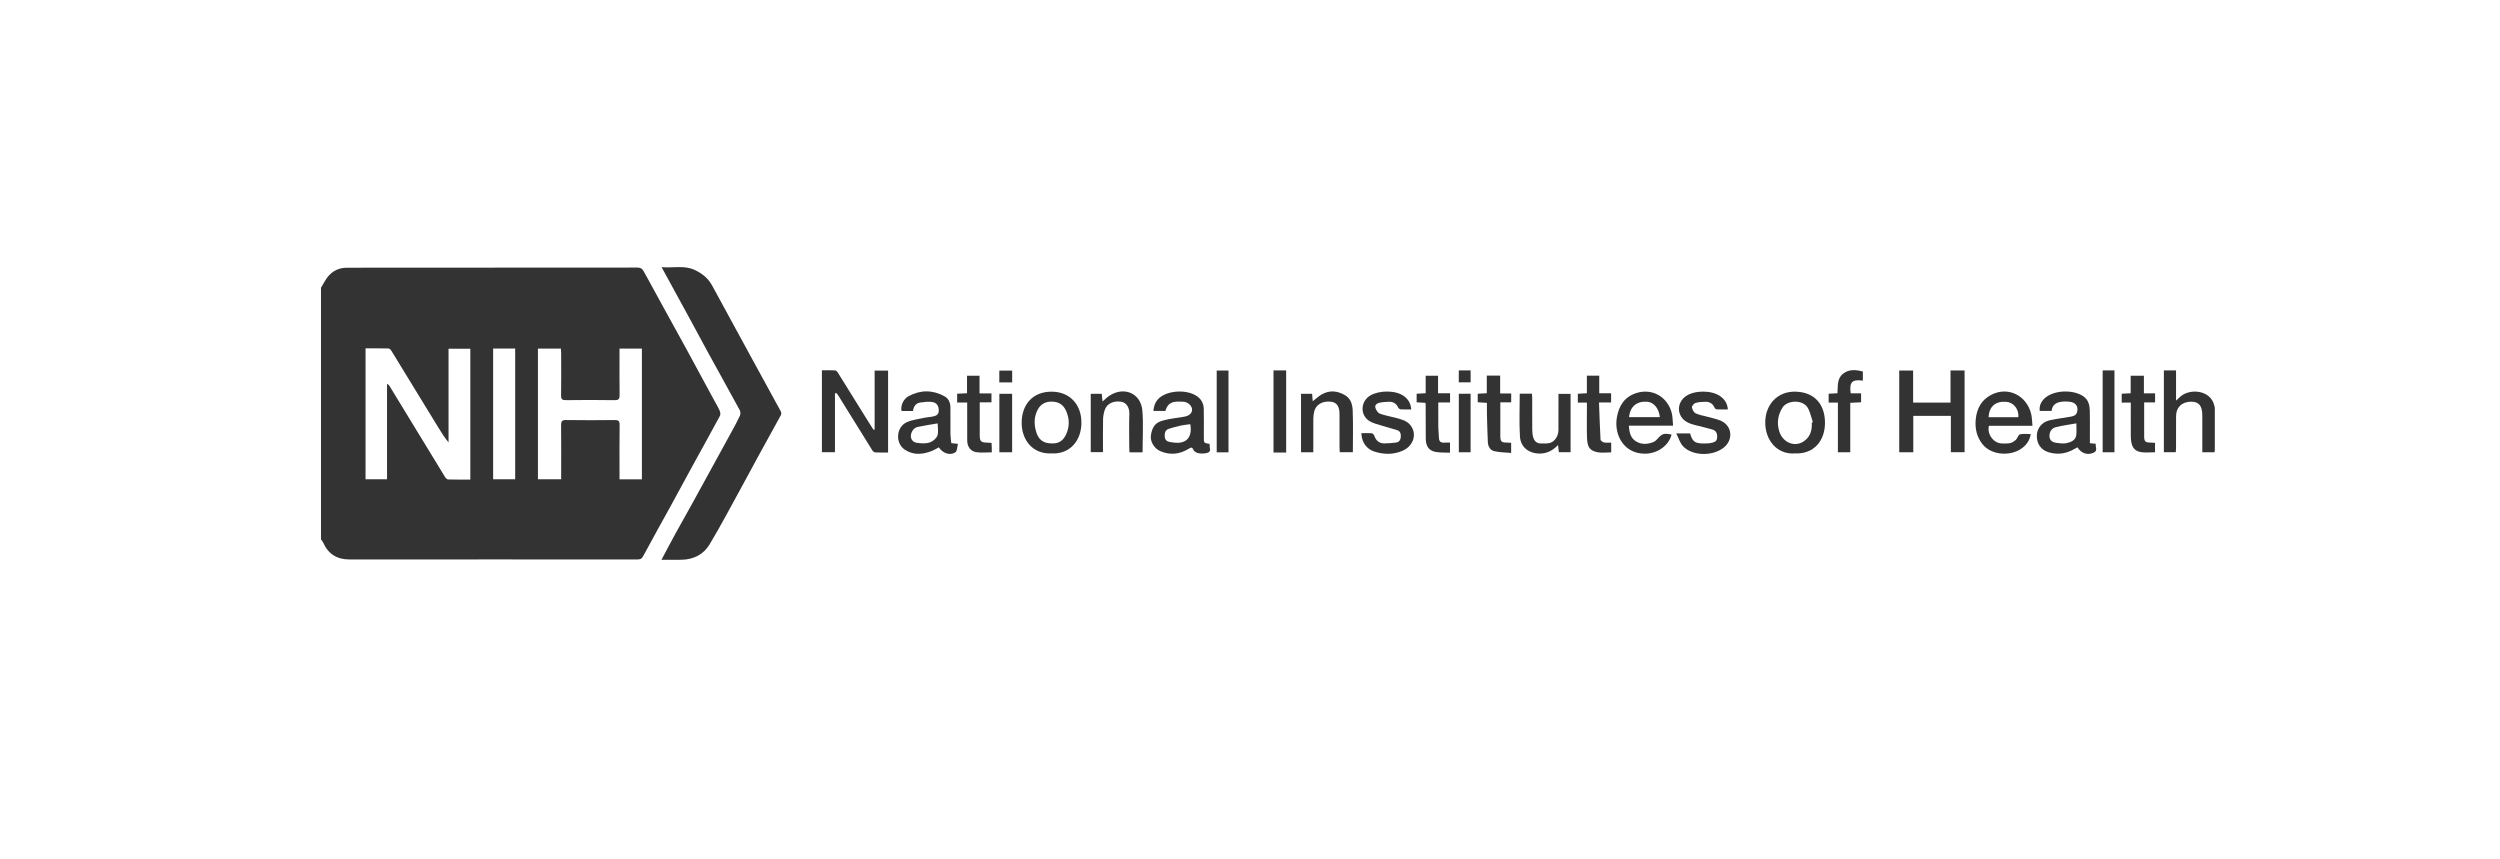 <?xml version="1.0" encoding="utf-8"?>
<!-- Generator: Adobe Illustrator 16.0.0, SVG Export Plug-In . SVG Version: 6.00 Build 0)  -->
<!DOCTYPE svg PUBLIC "-//W3C//DTD SVG 1.1//EN" "http://www.w3.org/Graphics/SVG/1.1/DTD/svg11.dtd">
<svg version="1.1" id="Layer_1" xmlns="http://www.w3.org/2000/svg" xmlns:xlink="http://www.w3.org/1999/xlink" x="0px" y="0px"
	 width="326px" height="112px" viewBox="0 0 326 112" enable-background="new 0 0 326 112" xml:space="preserve">
<rect id="background" opacity="0" fill="#4D4D4D" width="326" height="112"/>
<g>
	<path fill-rule="evenodd" clip-rule="evenodd" fill="#333333" d="M41.858,37.515c0.164-0.278,0.335-0.553,0.492-0.834
		c0.629-1.136,1.601-1.771,2.885-1.772c12.623-0.016,25.246-0.008,37.867-0.019c0.435,0,0.65,0.14,0.858,0.524
		c1.807,3.327,3.648,6.633,5.467,9.953c1.212,2.213,2.406,4.436,3.607,6.656c0.275,0.505,0.574,1,0.81,1.523
		c0.09,0.199,0.128,0.511,0.033,0.688c-1.188,2.205-2.408,4.394-3.611,6.589c-0.928,1.691-1.838,3.393-2.767,5.085
		c-1.214,2.212-2.453,4.412-3.643,6.636c-0.205,0.384-0.455,0.409-0.804,0.409c-6.124-0.006-12.249-0.004-18.372-0.004
		c-6.366,0-12.735-0.004-19.101,0.004c-1.621,0.003-2.768-0.695-3.428-2.184c-0.07-0.159-0.195-0.291-0.293-0.437
		C41.858,59.395,41.858,48.454,41.858,37.515z M50.47,50.037c0.173,0.137,0.246,0.168,0.279,0.223
		c0.746,1.218,1.489,2.44,2.232,3.662c1.68,2.756,3.357,5.514,5.045,8.269c0.088,0.143,0.263,0.324,0.402,0.329
		c0.964,0.028,1.931,0.017,2.902,0.017c0-5.744,0-11.404,0-17.065c-0.95,0-1.854,0-2.84,0c0,4.104,0,8.164,0,12.223
		c-0.501-0.613-0.897-1.238-1.284-1.869c-2.062-3.375-4.121-6.747-6.189-10.115c-0.076-0.124-0.241-0.269-0.366-0.271
		c-0.986-0.023-1.972-0.013-2.983-0.013c0,5.731,0,11.393,0,17.071c0.943,0,1.849,0,2.802,0C50.47,58.36,50.47,54.268,50.47,50.037z
		 M80.786,45.453c0,0.254,0,0.458,0,0.66c0,1.798-0.015,3.596,0.01,5.395c0.007,0.491-0.104,0.68-0.644,0.673
		c-2.117-0.033-4.233-0.028-6.349-0.002c-0.485,0.004-0.647-0.117-0.638-0.624c0.029-1.836,0.012-3.671,0.009-5.506
		c0-0.199-0.02-0.395-0.029-0.591c-1.035,0-2.001,0-2.999,0c0,5.695,0,11.36,0,17.04c1.018,0,1.997,0,3.03,0
		c0-0.242,0-0.444,0-0.645c0-2.137,0.013-4.273-0.009-6.409c-0.006-0.491,0.104-0.68,0.644-0.673
		c2.117,0.033,4.233,0.027,6.349,0.003c0.485-0.005,0.645,0.118,0.639,0.624c-0.028,2.152-0.012,4.308-0.012,6.462
		c0,0.214,0,0.431,0,0.646c1.029,0,1.958,0,2.918,0c0-5.696,0-11.357,0-17.052C82.737,45.453,81.808,45.453,80.786,45.453z
		 M64.305,45.451c0,5.718,0,11.374,0,17.044c0.982,0,1.924,0,2.874,0c0-5.7,0-11.36,0-17.044
		C66.21,45.451,65.281,45.451,64.305,45.451z"/>
	<path fill-rule="evenodd" clip-rule="evenodd" fill="#333333" d="M86.255,72.998c0.659-1.237,1.256-2.38,1.877-3.511
		c0.719-1.313,1.464-2.608,2.186-3.92c1.693-3.076,3.38-6.154,5.064-9.236c0.381-0.697,0.764-1.396,1.097-2.116
		c0.091-0.195,0.095-0.521-0.007-0.709c-1.383-2.549-2.796-5.083-4.192-7.624c-0.739-1.346-1.453-2.703-2.188-4.05
		c-1.252-2.3-2.511-4.598-3.822-6.995c1.486,0.134,2.927-0.274,4.296,0.356c0.979,0.449,1.782,1.088,2.306,2.061
		c1.616,2.993,3.249,5.977,4.88,8.96c1.355,2.481,2.72,4.956,4.069,7.441c0.069,0.128,0.072,0.36,0.002,0.487
		c-0.978,1.803-1.979,3.594-2.966,5.391c-0.737,1.347-1.453,2.702-2.194,4.047c-1.374,2.49-2.691,5.019-4.162,7.453
		c-0.773,1.275-2.07,1.929-3.609,1.959C88.054,73.01,87.212,72.998,86.255,72.998z"/>
	<path fill-rule="evenodd" clip-rule="evenodd" fill="#333333" d="M108.879,51.311c0,2.536,0,5.072,0,7.656
		c-0.588,0-1.119,0-1.702,0c0-3.526,0-7.054,0-10.682c0.571,0,1.162-0.024,1.748,0.016c0.135,0.009,0.286,0.215,0.377,0.363
		c1.238,1.979,2.465,3.965,3.696,5.949c0.298,0.479,0.604,0.955,0.907,1.431c0.049-0.012,0.098-0.026,0.146-0.038
		c0-2.541,0-5.083,0-7.678c0.628,0,1.172,0,1.755,0c0,3.545,0,7.073,0,10.681c-0.576,0-1.132,0.016-1.684-0.013
		c-0.131-0.007-0.296-0.146-0.373-0.271c-1.49-2.387-2.97-4.784-4.455-7.179c-0.07-0.113-0.167-0.207-0.252-0.311
		C108.987,51.261,108.934,51.286,108.879,51.311z"/>
	<path fill-rule="evenodd" clip-rule="evenodd" fill="#333333" d="M249.471,48.319c0,1.408,0,2.769,0,4.178c1.627,0,3.208,0,4.876,0
		c0-1.37,0-2.761,0-4.185c0.655,0,1.226,0,1.835,0c0,3.556,0,7.084,0,10.657c-0.585,0-1.153,0-1.79,0c0-1.569,0-3.133,0-4.742
		c-1.648,0-3.229,0-4.899,0c0,1.559,0,3.136,0,4.749c-0.654,0-1.222,0-1.832,0c0-3.556,0-7.084,0-10.656
		C248.246,48.319,248.813,48.319,249.471,48.319z"/>
	<path fill-rule="evenodd" clip-rule="evenodd" fill="#333333" d="M151.976,53.583c-0.553,0-1.033,0-1.572,0
		c0.069-0.79,0.353-1.424,0.98-1.857c1.265-0.868,3.434-0.892,4.646-0.098c0.632,0.414,0.929,1.002,0.943,1.727
		c0.022,1.216,0.006,2.433,0.006,3.649c0,0.764,0,0.764,0.718,0.874c0.018,0.046,0.062,0.104,0.052,0.149
		c-0.077,0.353,0.291,0.863-0.322,1.027c-0.585,0.157-1.571,0.153-1.815-0.42c-0.146-0.339-0.296-0.31-0.592-0.125
		c-1.173,0.731-2.427,0.877-3.709,0.324c-0.813-0.352-1.355-1.28-1.237-2.056c0.188-1.223,0.652-1.707,1.665-1.967
		c0.87-0.227,1.777-0.32,2.67-0.469c0.664-0.111,1.064-0.478,1.036-0.958c-0.029-0.478-0.544-0.961-1.111-0.995
		c-0.409-0.025-0.829-0.042-1.231,0.027C152.473,52.527,152.13,52.978,151.976,53.583z M155.216,55.315
		c-0.416,0.057-0.837,0.092-1.244,0.181c-0.532,0.116-1.061,0.256-1.576,0.428c-0.466,0.159-0.537,0.564-0.517,1
		c0.019,0.42,0.293,0.652,0.646,0.707c0.486,0.08,1.009,0.169,1.476,0.068C155.046,57.479,155.443,56.615,155.216,55.315z"/>
	<path fill-rule="evenodd" clip-rule="evenodd" fill="#333333" d="M272.521,57.793c0.288,0.027,0.492,0.045,0.769,0.071
		c-0.092,0.396,0.31,0.891-0.261,1.156c-0.824,0.381-1.632,0.107-2.126-0.692c-0.268,0.144-0.533,0.3-0.81,0.432
		c-0.966,0.459-1.972,0.516-2.981,0.207c-0.996-0.302-1.546-1.146-1.509-2.206c0.033-0.941,0.694-1.746,1.682-1.958
		c0.884-0.189,1.782-0.311,2.673-0.459c0.693-0.117,0.881-0.332,0.938-0.876c0.062-0.602-0.359-0.971-0.907-1.061
		c-0.42-0.069-0.87-0.072-1.287,0c-0.626,0.108-1.11,0.434-1.169,1.18c-0.513,0-1.01,0-1.556,0
		c-0.086-0.756,0.245-1.325,0.769-1.752c1.219-0.991,3.648-1.045,4.939-0.144c0.659,0.461,0.814,1.172,0.826,1.913
		c0.024,1.18,0.008,2.358,0.01,3.536C272.521,57.342,272.521,57.544,272.521,57.793z M270.757,55.206
		c-0.95,0.172-1.847,0.28-2.712,0.51c-0.519,0.135-0.8,0.597-0.794,1.157c0.009,0.548,0.384,0.8,0.857,0.867
		c0.477,0.064,0.988,0.145,1.438,0.033c0.522-0.129,1.113-0.361,1.198-1.024C270.807,56.259,270.757,55.752,270.757,55.206z"/>
	<path fill-rule="evenodd" clip-rule="evenodd" fill="#333333" d="M282.169,48.303c0.525,0,1.004,0,1.587,0c0,1.262,0,2.515,0,3.932
		c0.228-0.208,0.319-0.281,0.4-0.366c1.207-1.281,4.107-1.101,4.594,1.025c0.028,0.125,0.063,0.253,0.063,0.38
		c0.003,1.781,0.003,3.56,0,5.338c0,0.109-0.023,0.217-0.038,0.362c-0.52,0-1.014,0-1.594,0c0-0.388,0-0.754,0-1.121
		c0-1.218,0-2.434-0.001-3.652c0-1.269-0.428-1.816-1.429-1.821c-1.216-0.004-1.982,0.717-1.991,1.901
		c-0.01,1.386-0.001,2.771-0.005,4.159c0,0.162-0.019,0.326-0.033,0.53c-0.521,0-1.016,0-1.554,0
		C282.169,55.426,282.169,51.899,282.169,48.303z"/>
	<path fill-rule="evenodd" clip-rule="evenodd" fill="#333333" d="M119.053,53.592c-0.535,0-1.015,0-1.491,0
		c-0.16-0.676,0.235-1.563,0.92-1.932c1.553-0.836,3.138-0.834,4.678,0.013c0.526,0.289,0.776,0.833,0.775,1.458
		c-0.001,1.161-0.008,2.323,0.005,3.483c0.004,0.385,0.069,0.77,0.108,1.172c0.268,0.028,0.486,0.053,0.871,0.094
		c-0.111,0.403-0.098,0.95-0.337,1.105c-0.711,0.457-1.651,0.123-2.162-0.654c-0.268,0.145-0.529,0.316-0.814,0.435
		c-1.221,0.502-2.459,0.641-3.614-0.124c-1.292-0.857-1.139-2.981,0.28-3.6c0.73-0.316,1.562-0.404,2.349-0.579
		c0.288-0.064,0.59-0.064,0.879-0.124c0.439-0.09,0.897-0.169,0.914-0.774c0.017-0.631-0.271-1.08-0.893-1.152
		c-0.489-0.057-1.001,0-1.495,0.072C119.436,52.566,119.138,52.978,119.053,53.592z M122.271,55.209
		c-0.921,0.159-1.776,0.285-2.622,0.466c-0.49,0.1-0.871,0.668-0.874,1.169c-0.002,0.522,0.34,0.827,0.771,0.895
		c0.539,0.083,1.137,0.126,1.645-0.027c0.41-0.124,0.89-0.505,1.038-0.887C122.408,56.359,122.271,55.774,122.271,55.209z"/>
	<path fill-rule="evenodd" clip-rule="evenodd" fill="#333333" d="M265.034,55.526c-1.994,0-3.842,0-5.678,0
		c-0.272,1.096,0.622,2.288,1.688,2.3c0.571,0.006,1.163,0.081,1.65-0.335c0.07-0.061,0.164-0.103,0.217-0.174
		c0.174-0.231,0.293-0.626,0.504-0.681c0.419-0.107,0.888-0.031,1.391-0.031c-0.124,0.875-0.618,1.496-1.279,1.937
		c-1.457,0.973-3.849,0.812-4.989-0.593c-0.781-0.969-1.022-2.1-0.899-3.295c0.138-1.361,0.726-2.489,1.988-3.153
		c2.267-1.193,4.662,0.121,5.235,2.463C264.978,54.441,264.975,54.945,265.034,55.526z M259.311,54.404c1.295,0,2.589,0,3.878,0
		c0.11-1.044-0.626-1.947-1.599-2.012C260.202,52.301,259.384,53.009,259.311,54.404z"/>
	<path fill-rule="evenodd" clip-rule="evenodd" fill="#333333" d="M217.979,56.667c-0.387,1.467-1.84,2.458-3.395,2.492
		c-2.787,0.062-4.159-2.422-3.74-4.757c0.268-1.491,0.975-2.629,2.48-3.131c2.105-0.703,4.114,0.467,4.664,2.559
		c0.135,0.51,0.117,1.061,0.181,1.68c-1.971,0-3.849,0-5.763,0c0.053,0.888,0.23,1.653,0.979,2.077
		c0.714,0.405,1.499,0.364,2.249,0.039c0.181-0.077,0.343-0.226,0.477-0.376C216.744,56.536,216.951,56.462,217.979,56.667z
		 M212.431,54.396c1.356,0,2.684,0,4.015,0c-0.12-1.145-0.793-1.937-1.625-2.007C213.488,52.276,212.557,52.968,212.431,54.396z"/>
	<path fill-rule="evenodd" clip-rule="evenodd" fill="#333333" d="M234.038,59.125c-2.285,0.165-3.882-1.7-3.85-4.105
		c0.027-2.216,1.556-4.051,4.042-3.946c2.467,0.104,3.729,1.718,3.748,4.018C237.997,57.348,236.647,59.241,234.038,59.125z
		 M236.255,55.105c0.047-0.016,0.099-0.031,0.145-0.045c-0.194-0.588-0.328-1.201-0.595-1.753c-0.617-1.278-2.77-1.161-3.391-0.127
		c-0.591,0.979-0.721,1.98-0.408,3.035c0.434,1.474,1.981,2.13,3.163,1.362C236.053,57.003,236.318,56.117,236.255,55.105z"/>
	<path fill-rule="evenodd" clip-rule="evenodd" fill="#333333" d="M137.111,59.125c-2.46,0.117-3.91-1.781-3.886-4.048
		c0.026-2.348,1.466-4.055,4.007-4.002c2.253,0.046,3.791,1.648,3.785,4.054C141.013,57.449,139.525,59.259,137.111,59.125z
		 M137.131,57.818c0.936,0.057,1.543-0.375,1.915-1.225c0.427-0.979,0.416-1.942,0.018-2.916c-0.288-0.702-0.782-1.181-1.551-1.279
		c-0.948-0.123-1.749,0.154-2.212,1.051c-0.488,0.942-0.472,1.938-0.164,2.926C135.448,57.373,136.096,57.818,137.131,57.818z"/>
	<path fill-rule="evenodd" clip-rule="evenodd" fill="#333333" d="M218.582,56.514c0.742,0,1.278,0,1.809,0
		c0.283,1.052,0.636,1.32,1.74,1.312c0.335-0.002,0.679,0.011,1.002-0.067c0.341-0.082,0.734-0.148,0.779-0.655
		c0.047-0.532-0.098-0.943-0.629-1.099c-0.759-0.224-1.534-0.392-2.304-0.59c-0.716-0.186-1.389-0.469-1.787-1.136
		c-0.523-0.88-0.238-2,0.628-2.609c1.134-0.797,3.361-0.814,4.491-0.009c0.559,0.398,0.946,0.924,1.004,1.729
		c-0.527,0-1.008,0.017-1.487-0.011c-0.1-0.007-0.225-0.157-0.273-0.268c-0.233-0.499-0.64-0.726-1.16-0.719
		c-0.44,0.007-0.896,0.029-1.309,0.158c-0.204,0.062-0.479,0.401-0.456,0.576c0.041,0.282,0.245,0.656,0.482,0.774
		c0.475,0.227,1.021,0.302,1.536,0.446c0.587,0.168,1.197,0.279,1.752,0.521c1.475,0.647,1.668,2.501,0.345,3.524
		c-1.507,1.168-4.176,1.056-5.324-0.254C219.059,57.721,218.894,57.131,218.582,56.514z"/>
	<path fill-rule="evenodd" clip-rule="evenodd" fill="#333333" d="M148.993,58.987c-0.607,0-1.125,0-1.706,0
		c-0.013-0.216-0.034-0.414-0.034-0.61c-0.002-1.48-0.033-2.959,0.012-4.438c0.022-0.742-0.352-1.437-1.048-1.55
		c-0.997-0.167-1.879,0.239-2.154,1.057c-0.133,0.397-0.217,0.829-0.224,1.249c-0.028,1.401-0.01,2.805-0.01,4.264
		c-0.543,0-1.051,0-1.597,0c0-2.532,0-5.048,0-7.607c0.479,0,0.937,0,1.435,0c0.033,0.321,0.066,0.637,0.104,1.005
		c0.324-0.28,0.566-0.534,0.85-0.726c1.919-1.299,4.154-0.368,4.342,1.912C149.111,55.324,148.993,57.128,148.993,58.987z"/>
	<path fill-rule="evenodd" clip-rule="evenodd" fill="#333333" d="M171.253,58.977c-0.574,0-1.069,0-1.599,0c0-2.554,0-5.07,0-7.628
		c0.485,0,0.941,0,1.446,0c0.023,0.318,0.049,0.622,0.079,0.97c0.424-0.324,0.78-0.667,1.193-0.899
		c1.038-0.582,2.083-0.455,3.067,0.142c0.725,0.441,0.927,1.233,0.953,1.982c0.07,1.792,0.021,3.587,0.021,5.425
		c-0.58,0-1.111,0-1.707,0c-0.009-0.202-0.028-0.397-0.032-0.596c-0.002-1.463,0-2.922-0.002-4.382c0-0.996-0.356-1.515-1.101-1.606
		c-1.095-0.133-1.974,0.361-2.195,1.267c-0.079,0.322-0.117,0.661-0.119,0.993C171.245,56.065,171.253,57.486,171.253,58.977z"/>
	<path fill-rule="evenodd" clip-rule="evenodd" fill="#333333" d="M184.03,53.391c-0.487,0-0.936,0.02-1.381-0.011
		c-0.121-0.01-0.283-0.142-0.339-0.258c-0.246-0.52-0.655-0.753-1.202-0.733c-0.425,0.013-0.854,0.044-1.263,0.139
		c-0.322,0.077-0.616,0.318-0.481,0.69c0.102,0.28,0.316,0.625,0.563,0.719c0.638,0.24,1.32,0.346,1.979,0.523
		c0.748,0.2,1.535,0.358,2.042,1.021c0.862,1.126,0.36,2.672-1.027,3.286c-1.224,0.543-2.507,0.516-3.754,0.101
		c-0.855-0.286-1.615-1.091-1.642-2.383c0.457,0,0.915-0.027,1.369,0.015c0.123,0.013,0.279,0.211,0.33,0.355
		c0.209,0.604,0.645,0.971,1.281,0.964c0.518-0.006,1.036-0.045,1.551-0.113c0.371-0.052,0.568-0.309,0.604-0.698
		c0.032-0.404-0.038-0.772-0.459-0.914c-0.646-0.217-1.314-0.363-1.962-0.573c-0.593-0.193-1.243-0.325-1.744-0.668
		c-1.172-0.812-1.06-2.54,0.189-3.282c1.112-0.662,3.282-0.744,4.41,0.096C183.647,52.08,183.955,52.593,184.03,53.391z"/>
	<path fill-rule="evenodd" clip-rule="evenodd" fill="#333333" d="M198.173,51.338c0.562,0,1.043,0,1.592,0
		c0.013,0.205,0.032,0.402,0.036,0.597c0.001,1.385-0.009,2.771,0.007,4.155c0.003,0.333,0.036,0.676,0.137,0.986
		c0.147,0.453,0.466,0.762,0.991,0.75c0.389-0.01,0.798,0.035,1.165-0.063c0.656-0.178,1.114-0.916,1.12-1.697
		c0.01-1.347,0.003-2.694,0.003-4.042c0-0.204,0-0.407,0-0.663c0.534,0,1.029,0,1.579,0c0,2.511,0,5.041,0,7.609
		c-0.502,0-0.996,0-1.531,0c-0.033-0.284-0.064-0.562-0.105-0.931c-0.718,0.729-1.444,1.107-2.418,1.109
		c-1.219,0.002-2.462-0.702-2.55-2.25C198.09,55.074,198.173,53.238,198.173,51.338z"/>
	<path fill-rule="evenodd" clip-rule="evenodd" fill="#333333" d="M239.661,52.499c-0.453,0-0.806,0-1.206,0
		c0-0.401,0-0.759,0-1.158c0.383-0.021,0.747-0.041,1.15-0.061c0.072-0.912-0.081-1.901,0.722-2.54
		c0.757-0.605,1.654-0.547,2.59-0.292c0,0.382,0,0.781,0,1.185c-1.419-0.184-1.779,0.181-1.587,1.658c0.427,0,0.867,0,1.356,0
		c0,0.408,0,0.751,0,1.167c-0.439,0.021-0.896,0.043-1.411,0.069c0,2.156,0,4.28,0,6.446c-0.562,0-1.055,0-1.614,0
		C239.661,56.833,239.661,54.709,239.661,52.499z"/>
	<path fill-rule="evenodd" clip-rule="evenodd" fill="#333333" d="M277.854,52.502c-0.428,0-0.78,0-1.185,0c0-0.401,0-0.759,0-1.161
		c0.377-0.02,0.743-0.039,1.17-0.063c0-0.76,0-1.499,0-2.282c0.595,0,1.129,0,1.726,0c0,0.734,0,1.474,0,2.297
		c0.517,0,0.969,0,1.458,0c0,0.429,0,0.773,0,1.183c-0.462,0-0.899,0-1.423,0c0,0.637,0,1.208,0,1.782c0,0.86-0.002,1.722,0,2.582
		c0.001,0.742,0.124,0.863,0.878,0.876c0.167,0.004,0.33,0.017,0.538,0.03c0,0.405,0,0.786,0,1.228c-0.626,0-1.27,0.088-1.876-0.023
		c-0.92-0.166-1.275-0.814-1.284-2.101C277.844,55.429,277.854,54.008,277.854,52.502z"/>
	<path fill-rule="evenodd" clip-rule="evenodd" fill="#333333" d="M193.877,48.979c0.622,0,1.141,0,1.743,0c0,0.756,0,1.51,0,2.327
		c0.521,0,0.961,0,1.44,0c0,0.408,0,0.752,0,1.162c-0.446,0-0.887,0-1.418,0c0,0.41,0,0.757,0,1.102c0,1.069-0.001,2.133,0,3.199
		c0,0.836,0.099,0.935,0.92,0.947c0.147,0.003,0.296,0.014,0.492,0.026c0,0.396,0,0.779,0,1.323
		c-0.742-0.069-1.501-0.064-2.219-0.236c-0.542-0.129-0.801-0.645-0.823-1.207c-0.052-1.209-0.084-2.419-0.115-3.629
		c-0.012-0.466-0.003-0.933-0.003-1.458c-0.407-0.027-0.786-0.051-1.197-0.078c0-0.376,0-0.721,0-1.115
		c0.384-0.02,0.75-0.039,1.18-0.063C193.877,50.524,193.877,49.785,193.877,48.979z"/>
	<path fill-rule="evenodd" clip-rule="evenodd" fill="#333333" d="M126.122,52.49c-0.471,0-0.873,0-1.31,0c0-0.408,0-0.752,0-1.15
		c0.42-0.019,0.823-0.038,1.289-0.059c0-0.754,0-1.493,0-2.282c0.557,0,1.051,0,1.63,0c0,0.733,0,1.486,0,2.303
		c0.56,0,1.036,0,1.556,0c0,0.407,0,0.75,0,1.162c-0.48,0-0.956,0-1.53,0c0,0.391,0,0.718,0,1.045c0,1.065,0,2.132,0,3.198
		c0.001,0.855,0.144,0.998,1.002,1.011c0.164,0.002,0.329,0.021,0.541,0.033c0.011,0.224,0.023,0.424,0.028,0.622
		c0.005,0.185,0.002,0.367,0.002,0.614c-0.699,0-1.355,0.074-1.989-0.019c-0.792-0.113-1.213-0.714-1.217-1.551
		C126.117,55.812,126.122,54.203,126.122,52.49z"/>
	<path fill-rule="evenodd" clip-rule="evenodd" fill="#333333" d="M206.932,52.496c-0.434,0-0.784,0-1.184,0
		c0-0.388,0-0.732,0-1.151c0.357-0.021,0.738-0.043,1.18-0.069c0-0.766,0-1.504,0-2.285c0.56,0,1.054,0,1.614,0
		c0,0.748,0,1.487,0,2.292c0.541,0,1.016,0,1.545,0c0,0.421,0,0.779,0,1.202c-0.493,0-0.969,0-1.576,0
		c0.062,1.668,0.11,3.263,0.199,4.858c0.009,0.131,0.29,0.317,0.471,0.354c0.281,0.06,0.585,0.017,0.919,0.017
		c0,0.444,0,0.827,0,1.273c-0.62,0-1.253,0.105-1.835-0.023c-1.005-0.221-1.283-0.706-1.32-1.897
		c-0.045-1.29-0.013-2.584-0.013-3.875C206.932,52.988,206.932,52.785,206.932,52.496z"/>
	<path fill-rule="evenodd" clip-rule="evenodd" fill="#333333" d="M189.089,51.279c0,0.45,0,0.794,0,1.204c-0.51,0-0.985,0-1.539,0
		c0,1.108-0.007,2.148,0.005,3.191c0.006,0.48,0.063,0.961,0.083,1.442c0.019,0.492,0.29,0.64,0.739,0.602
		c0.22-0.02,0.441-0.005,0.704-0.005c0,0.441,0,0.822,0,1.318c-0.65-0.031-1.308,0.015-1.929-0.111
		c-0.859-0.181-1.229-0.769-1.233-1.735c-0.012-1.496-0.011-2.994-0.013-4.492c0-0.036-0.021-0.071-0.051-0.166
		c-0.341-0.018-0.707-0.038-1.125-0.062c0-0.366,0-0.723,0-1.125c0.383-0.02,0.747-0.041,1.177-0.062c0-0.763,0-1.502,0-2.285
		c0.559,0,1.054,0,1.614,0c0,0.742,0,1.481,0,2.287C188.059,51.279,188.538,51.279,189.089,51.279z"/>
	<path fill-rule="evenodd" clip-rule="evenodd" fill="#333333" d="M166.064,48.303c0.562,0,1.08,0,1.652,0c0,3.552,0,7.093,0,10.709
		c-0.29,0-0.562,0-0.838,0c-0.257,0-0.516,0-0.814,0C166.064,55.426,166.064,51.899,166.064,48.303z"/>
	<path fill-rule="evenodd" clip-rule="evenodd" fill="#333333" d="M160.195,58.981c-0.523,0-1.003,0-1.537,0
		c0-3.546,0-7.087,0-10.667c0.505,0,1,0,1.537,0C160.195,51.859,160.195,55.387,160.195,58.981z"/>
	<path fill-rule="evenodd" clip-rule="evenodd" fill="#333333" d="M274.186,48.304c0.524,0,1.007,0,1.54,0c0,3.551,0,7.092,0,10.671
		c-0.507,0-1.004,0-1.54,0C274.186,55.426,274.186,51.899,274.186,48.304z"/>
	<path fill-rule="evenodd" clip-rule="evenodd" fill="#333333" d="M131.981,58.977c-0.564,0-1.095,0-1.664,0c0-2.55,0-5.066,0-7.624
		c0.553,0,1.084,0,1.664,0C131.981,53.875,131.981,56.392,131.981,58.977z"/>
	<path fill-rule="evenodd" clip-rule="evenodd" fill="#333333" d="M190.23,51.339c0.52,0,1.002,0,1.537,0c0,2.536,0,5.064,0,7.635
		c-0.506,0-1,0-1.537,0C190.23,56.439,190.23,53.923,190.23,51.339z"/>
	<path fill-rule="evenodd" clip-rule="evenodd" fill="#333333" d="M130.31,49.866c0-0.524,0-1.003,0-1.538c0.55,0,1.095,0,1.678,0
		c0,0.506,0,1,0,1.538C131.44,49.866,130.909,49.866,130.31,49.866z"/>
	<path fill-rule="evenodd" clip-rule="evenodd" fill="#333333" d="M190.225,48.298c0.54,0,1.017,0,1.546,0c0,0.515,0,1.008,0,1.556
		c-0.491,0-0.996,0-1.546,0C190.225,49.349,190.225,48.856,190.225,48.298z"/>
</g>
</svg>
